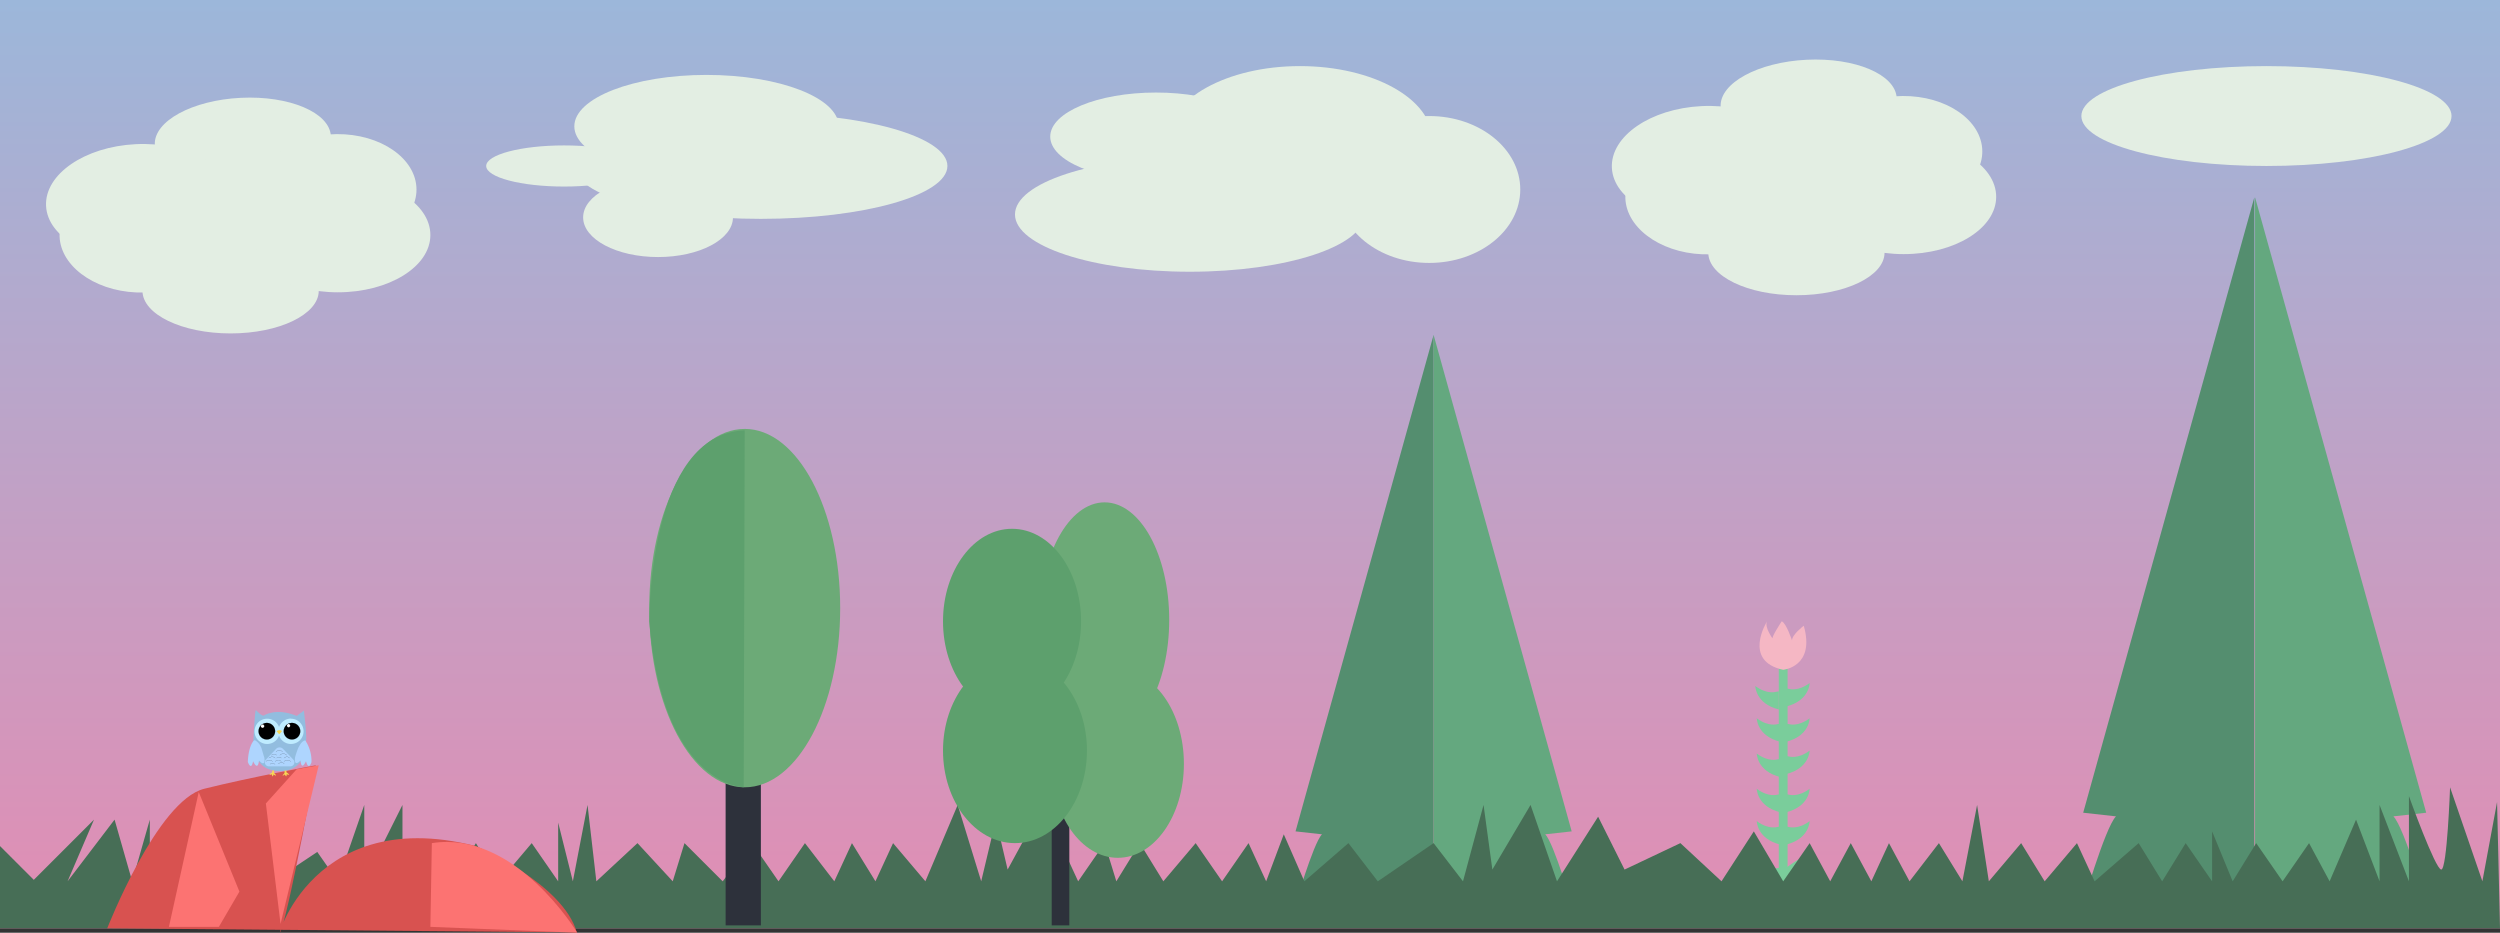<svg id="Capa_1" data-name="Capa 1" xmlns="http://www.w3.org/2000/svg" xmlns:xlink="http://www.w3.org/1999/xlink" viewBox="0 0 851 317.5"><rect x="0" y="0" width="851" height="317.5" fill="#333333" stroke="none"/><defs><style>.cls-1,.cls-17{fill:none;}.cls-2{fill:url(#Degradado_sin_nombre_9);}.cls-3{fill:#7acd9b;}.cls-4{fill:#548e6f;}.cls-5{fill:#64a87f;}.cls-6{fill:#476e56;}.cls-7{fill:#d85250;}.cls-8{fill:#2d313b;}.cls-9{fill:#6caa77;}.cls-10{fill:#5da06d;}.cls-11{fill:#f5b7c4;}.cls-12{clip-path:url(#clip-path);}.cls-13{fill:#92bddf;}.cls-14{fill:#bfecff;}.cls-15{fill:#f7d755;}.cls-16{fill:#aed5fe;}.cls-17{stroke:#000;stroke-miterlimit:10;stroke-width:0.04px;}.cls-18{fill:#fff;}.cls-19{fill:#fc7372;}.cls-20{fill:#e3eee3;}</style><linearGradient id="Degradado_sin_nombre_9" x1="425.5" x2="425.5" y2="316" gradientUnits="userSpaceOnUse"><stop offset="0" stop-color="#9cb7da"/><stop offset="1" stop-color="#e28db3"/></linearGradient><clipPath id="clip-path" transform="translate(-0.5 0.5)"><rect class="cls-1" x="75" y="233" width="42" height="42"/></clipPath></defs><title>background</title><rect class="cls-2" width="851" height="316"/><rect class="cls-3" x="605.5" y="227.5" width="3" height="81"/><path class="cls-3" d="M605.5,295a6.81,6.81,0,0,1-4.37-.48,1.27,1.27,0,0,0-1.58,1.82,9.84,9.84,0,0,0,5.21,4.12,1.27,1.27,0,0,0,1.74-1.18v-4.44Z" transform="translate(-0.5 0.5)"/><path class="cls-3" d="M608,295c1.5-.46,4.5-3.46,6.5-3.46a4.45,4.45,0,0,1-2,5,11,11,0,0,0,4,2s-7,2-8,5Z" transform="translate(-0.5 0.5)"/><path class="cls-4" d="M764.78,301.56S712.72,302.8,709,309c0,0,8.06-27.89,11.78-31.61l-11.16-1.24L767.88,66.66V300.94S765.4,300.94,764.78,301.56Z" transform="translate(-0.5 0.5)"/><path class="cls-5" d="M771.22,301.56S823.28,302.8,827,309c0,0-8.06-27.89-11.78-31.61l11.16-1.24L768.12,66.66V300.94S770.6,300.94,771.22,301.56Z" transform="translate(-0.5 0.5)"/><path class="cls-4" d="M486,303s-42,1-45,6c0,0,6.5-22.5,9.5-25.5l-9-1,47-169v189S486.5,302.5,486,303Z" transform="translate(-0.5 0.5)"/><path class="cls-5" d="M491,303s42,1,45,6c0,0-6.5-22.5-9.5-25.5l9-1-47-169v189S490.5,302.5,491,303Z" transform="translate(-0.5 0.5)"/><path class="cls-6" d="M.5,287.5,12,299l20.5-20.5-9,21,16-21,6,21,6-21v21l8-10v10l10-10,5,10,13-10,6,10,15-10,7,10,9-26v26l13-26v26l10-13,7,13,8-13,8,13,11-13,9,13v-20l5,20,5-26,3,26,14-13,12,13,4-13,13,13,10-13,9,13,9-13,10,13,6-13,8,13,6-13,11,13,11-26,8,26,5-21,4,17,12-22,12,26,9-13,4,13,8-13,8,13,11-13,9,13,9-13,6,13,6-16,7,16,15-13,10,13,19-13,10,13,7-26,3,22,13-22,9,26,14-22,9,18,19-9,14,13,11-17,10,17,9-13,7,13,7-13,7,13,6-13,7,13,10-13,8,13,5-26,4,26,11-13,8,13,11-13,6,13,15-13,8,13,8-13,9,13v-17l7,17,8-13,9,13,9-13,7,13,9-21,8,21v-26l10,26v-29s9,25,11,25,3-28,3-28l11,32,5-27,1,43H.5Z" transform="translate(-0.5 0.5)"/><path class="cls-7" d="M37,315.5S54,272,70,268s38-8,38-8-8.2,45-11.6,55.5,7.1-43,66.1-28c0,0,29.68,12.75,34.34,29.38Z" transform="translate(-0.5 0.5)"/><rect class="cls-8" x="247" y="193" width="12" height="122"/><ellipse class="cls-9" cx="253.5" cy="207" rx="32.5" ry="61"/><rect class="cls-8" x="358" y="260" width="6" height="55"/><ellipse class="cls-9" cx="380.5" cy="260" rx="22.5" ry="32"/><ellipse class="cls-9" cx="376" cy="211" rx="22" ry="40"/><ellipse class="cls-10" cx="344.5" cy="211.5" rx="23.5" ry="31.5"/><path class="cls-11" d="M607,211s-4,6-3,6c0,0-3-4-2-6,0,0-8.5,13.5,5.5,16.5,0,0,11-1,7-15,0,0-4,3-4,5C610.5,217.5,608.5,211.5,607,211Z" transform="translate(-0.5 0.5)"/><path class="cls-3" d="M605,235s-3,1-7-2c0,0,0,6,8,8v-6.16Z" transform="translate(-0.5 0.5)"/><path class="cls-3" d="M605.5,246s-3,1-7-2c0,0,0,6,8,8v-6.16Z" transform="translate(-0.5 0.5)"/><path class="cls-3" d="M605.5,258s-3,1-7-2c0,0,0,6,8,8v-6.16Z" transform="translate(-0.5 0.5)"/><path class="cls-3" d="M605.5,270s-3,1-7-2c0,0,0,6,8,8v-6.16Z" transform="translate(-0.5 0.5)"/><path class="cls-3" d="M605.5,281s-3,1-7-2c0,0,0,6,8,8v-6.16Z" transform="translate(-0.5 0.5)"/><path class="cls-3" d="M609.5,281s3,1,7-2c0,0,0,6-8,8v-6.16Z" transform="translate(-0.5 0.5)"/><path class="cls-3" d="M609.5,270s3,1,7-2c0,0,0,6-8,8v-6.16Z" transform="translate(-0.5 0.5)"/><path class="cls-3" d="M609.5,257s3,1,7-2c0,0,0,6-8,8v-6.16Z" transform="translate(-0.5 0.5)"/><path class="cls-3" d="M609.5,246s3,1,7-2c0,0,0,6-8,8v-6.16Z" transform="translate(-0.5 0.5)"/><path class="cls-3" d="M609.5,234s3,1,7-2c0,0,0,6-8,8v-6.16Z" transform="translate(-0.5 0.5)"/><g class="cls-12"><g class="cls-12"><path class="cls-13" d="M86.74,251.63s.47-10.31.86-10.42c0,0,2.12,2.27,2.74,1.84,0,0,4.08-2.8,11.16.16l2.45-1.83s1.13,9.33.7,10.27c0,0,.86,9.91-8.28,10.3s-9.57-7.58-9.63-10.32" transform="translate(-0.5 0.5)"/><path class="cls-14" d="M99.54,244.1A4.32,4.32,0,0,0,95.49,247a4.3,4.3,0,1,0,0,2.9,4.3,4.3,0,1,0,4.05-5.75" transform="translate(-0.5 0.5)"/><path class="cls-15" d="M94.66,248.38s1.09-.74,1.83,0l-.7.84a.3.3,0,0,1-.47,0Z" transform="translate(-0.5 0.5)"/><path class="cls-16" d="M86.91,251.63a.4.4,0,0,1,.51-.08,5.11,5.11,0,0,1,2.24,3.15s.7,2.41.78,2.57.62,3.69-1.79,1.09c0,0-.25,3.9-2,.25,0,0-.51,3.46-1.79.27,0,0,.07-5,2-7.25" transform="translate(-0.5 0.5)"/><path class="cls-16" d="M104.53,251.7a12.77,12.77,0,0,1,2,7.22s-.93,3.15-1.87-.31c0,0-1.55,3.58-1.86-.27,0,0-2.26,2.6-1.87-1a28,28,0,0,1,1.17-3.43c.25-.29.79-1.86,2.08-2.33a.33.33,0,0,1,.4.13" transform="translate(-0.5 0.5)"/><path class="cls-15" d="M93.22,261.71l-.08.71-.85.62s-.24.51.7,0c0,0,.35,1.6.58.08,0,0,1.67,1,.43-.27l-.2-.27v-.76a5.74,5.74,0,0,1-.58-.11" transform="translate(-0.5 0.5)"/><path class="cls-15" d="M97.32,261.87l.06.71s-1.55,1.75.08.54c0,0,.62,1.48.62-.08,0,0,1.67.7.31-.39l-.39-.27,0-.61Z" transform="translate(-0.5 0.5)"/><path class="cls-16" d="M92.18,260.36h7a1.37,1.37,0,0,0,1.18-2.27l-3.52-3.68a1.67,1.67,0,0,0-2.36,0L91,258.09a1.37,1.37,0,0,0,1.17,2.27" transform="translate(-0.5 0.5)"/><path class="cls-17" d="M94.46,255.38a1.78,1.78,0,0,1,2.26,0" transform="translate(-0.5 0.5)"/><path class="cls-17" d="M92.91,256.59a1.17,1.17,0,0,1,1.75,0" transform="translate(-0.5 0.5)"/><path class="cls-17" d="M95.75,256.59a1.6,1.6,0,0,1,2.37,0" transform="translate(-0.5 0.5)"/><path class="cls-17" d="M92,257.56s1.25-1,2.18,0" transform="translate(-0.5 0.5)"/><path class="cls-17" d="M94.66,257.56s.93-.82,1.63,0" transform="translate(-0.5 0.5)"/><path class="cls-17" d="M97.15,257.56s1.09-1,1.94,0" transform="translate(-0.5 0.5)"/><path class="cls-17" d="M91,258.73a1.63,1.63,0,0,1,2.3,0" transform="translate(-0.5 0.5)"/><path class="cls-17" d="M94.15,258.73a1.5,1.5,0,0,1,2.14,0" transform="translate(-0.5 0.5)"/><path class="cls-17" d="M97.15,258.73a1.71,1.71,0,0,1,2.33,0" transform="translate(-0.5 0.5)"/><path class="cls-17" d="M92.44,259.66s.51-.7,1.71,0" transform="translate(-0.5 0.5)"/><path class="cls-17" d="M95.09,259.5c.11.08,1.24-1,2.17,0" transform="translate(-0.5 0.5)"/><path d="M94.15,248.4a2.82,2.82,0,1,1-2.82-2.82,2.82,2.82,0,0,1,2.82,2.82" transform="translate(-0.5 0.5)"/><circle class="cls-17" cx="90.83" cy="248.9" r="2.82"/><path d="M102.71,248.4a2.82,2.82,0,1,1-2.82-2.82,2.82,2.82,0,0,1,2.82,2.82" transform="translate(-0.5 0.5)"/><circle class="cls-17" cx="99.39" cy="248.9" r="2.82"/><path class="cls-18" d="M90.46,246.75a.59.59,0,0,1-1.17,0,.59.59,0,1,1,1.17,0" transform="translate(-0.5 0.5)"/><circle class="cls-17" cx="89.38" cy="247.25" r="0.58"/><path class="cls-18" d="M99.29,246.51a.59.59,0,0,1-.59.59.59.59,0,0,1,0-1.17.59.59,0,0,1,.59.58" transform="translate(-0.5 0.5)"/><circle class="cls-17" cx="98.2" cy="247.01" r="0.58"/></g></g><polygon class="cls-19" points="100.98 261.86 90.5 273.5 95.5 314.5 108.5 260.5 100.98 261.86"/><path class="cls-19" d="M128,261" transform="translate(-0.5 0.5)"/><polygon class="cls-19" points="67.65 269.61 81.5 303.5 74.5 315.5 57.5 315.5 67.65 269.61"/><path class="cls-19" d="M147.5,286.5,147,315l50,2S176,282,147.5,286.5Z" transform="translate(-0.5 0.5)"/><path class="cls-10" d="M254,146l-.34,121.5S226,267,221.5,211C221.5,211,221,147,254,146Z" transform="translate(-0.5 0.5)"/><ellipse class="cls-10" cx="345.5" cy="255.5" rx="24.5" ry="31.5"/><ellipse class="cls-20" cx="224" cy="74" rx="25.5" ry="13.5"/><ellipse class="cls-20" cx="259" cy="56.5" rx="63.5" ry="18"/><ellipse class="cls-20" cx="192" cy="56.5" rx="26.5" ry="7"/><ellipse class="cls-20" cx="240.5" cy="43" rx="45" ry="17.5"/><ellipse class="cls-20" cx="405" cy="73" rx="59.5" ry="19.5"/><ellipse class="cls-20" cx="393.5" cy="46.5" rx="36" ry="15"/><ellipse class="cls-20" cx="486.5" cy="64.5" rx="31" ry="25"/><ellipse class="cls-20" cx="442.5" cy="47.5" rx="45" ry="25"/><ellipse class="cls-20" cx="611.5" cy="86" rx="30" ry="14.5"/><ellipse class="cls-20" cx="580.76" cy="67.08" rx="19" ry="27" transform="translate(489.52 645.11) rotate(-87.66)"/><ellipse class="cls-20" cx="648" cy="67" rx="31.5" ry="19.5"/><ellipse class="cls-20" cx="616.17" cy="34.27" rx="30" ry="14.5" transform="translate(-1.44 30.91) rotate(-2.82)"/><ellipse class="cls-20" cx="648.28" cy="51.14" rx="27" ry="19" transform="translate(-0.91 5.97) rotate(-0.48)"/><ellipse class="cls-20" cx="580.65" cy="55.05" rx="31.5" ry="19.5" transform="translate(-2.51 29.18) rotate(-2.82)"/><ellipse class="cls-20" cx="771.5" cy="39.5" rx="63" ry="17"/><ellipse class="cls-20" cx="611.5" cy="57" rx="30" ry="15.5"/><ellipse class="cls-20" cx="78.5" cy="99" rx="30" ry="14.5"/><ellipse class="cls-20" cx="47.76" cy="80.08" rx="19" ry="27" transform="translate(-34.7 125.02) rotate(-87.66)"/><ellipse class="cls-20" cx="115" cy="80" rx="31.5" ry="19.5"/><ellipse class="cls-20" cx="83.17" cy="47.27" rx="30" ry="14.5" transform="translate(-2.73 4.66) rotate(-2.82)"/><ellipse class="cls-20" cx="115.28" cy="64.14" rx="27" ry="19" transform="translate(-1.04 1.48) rotate(-0.48)"/><ellipse class="cls-20" cx="47.65" cy="68.05" rx="31.5" ry="19.5" transform="translate(-3.8 2.93) rotate(-2.82)"/><ellipse class="cls-20" cx="78.5" cy="70" rx="30" ry="15.5"/></svg>